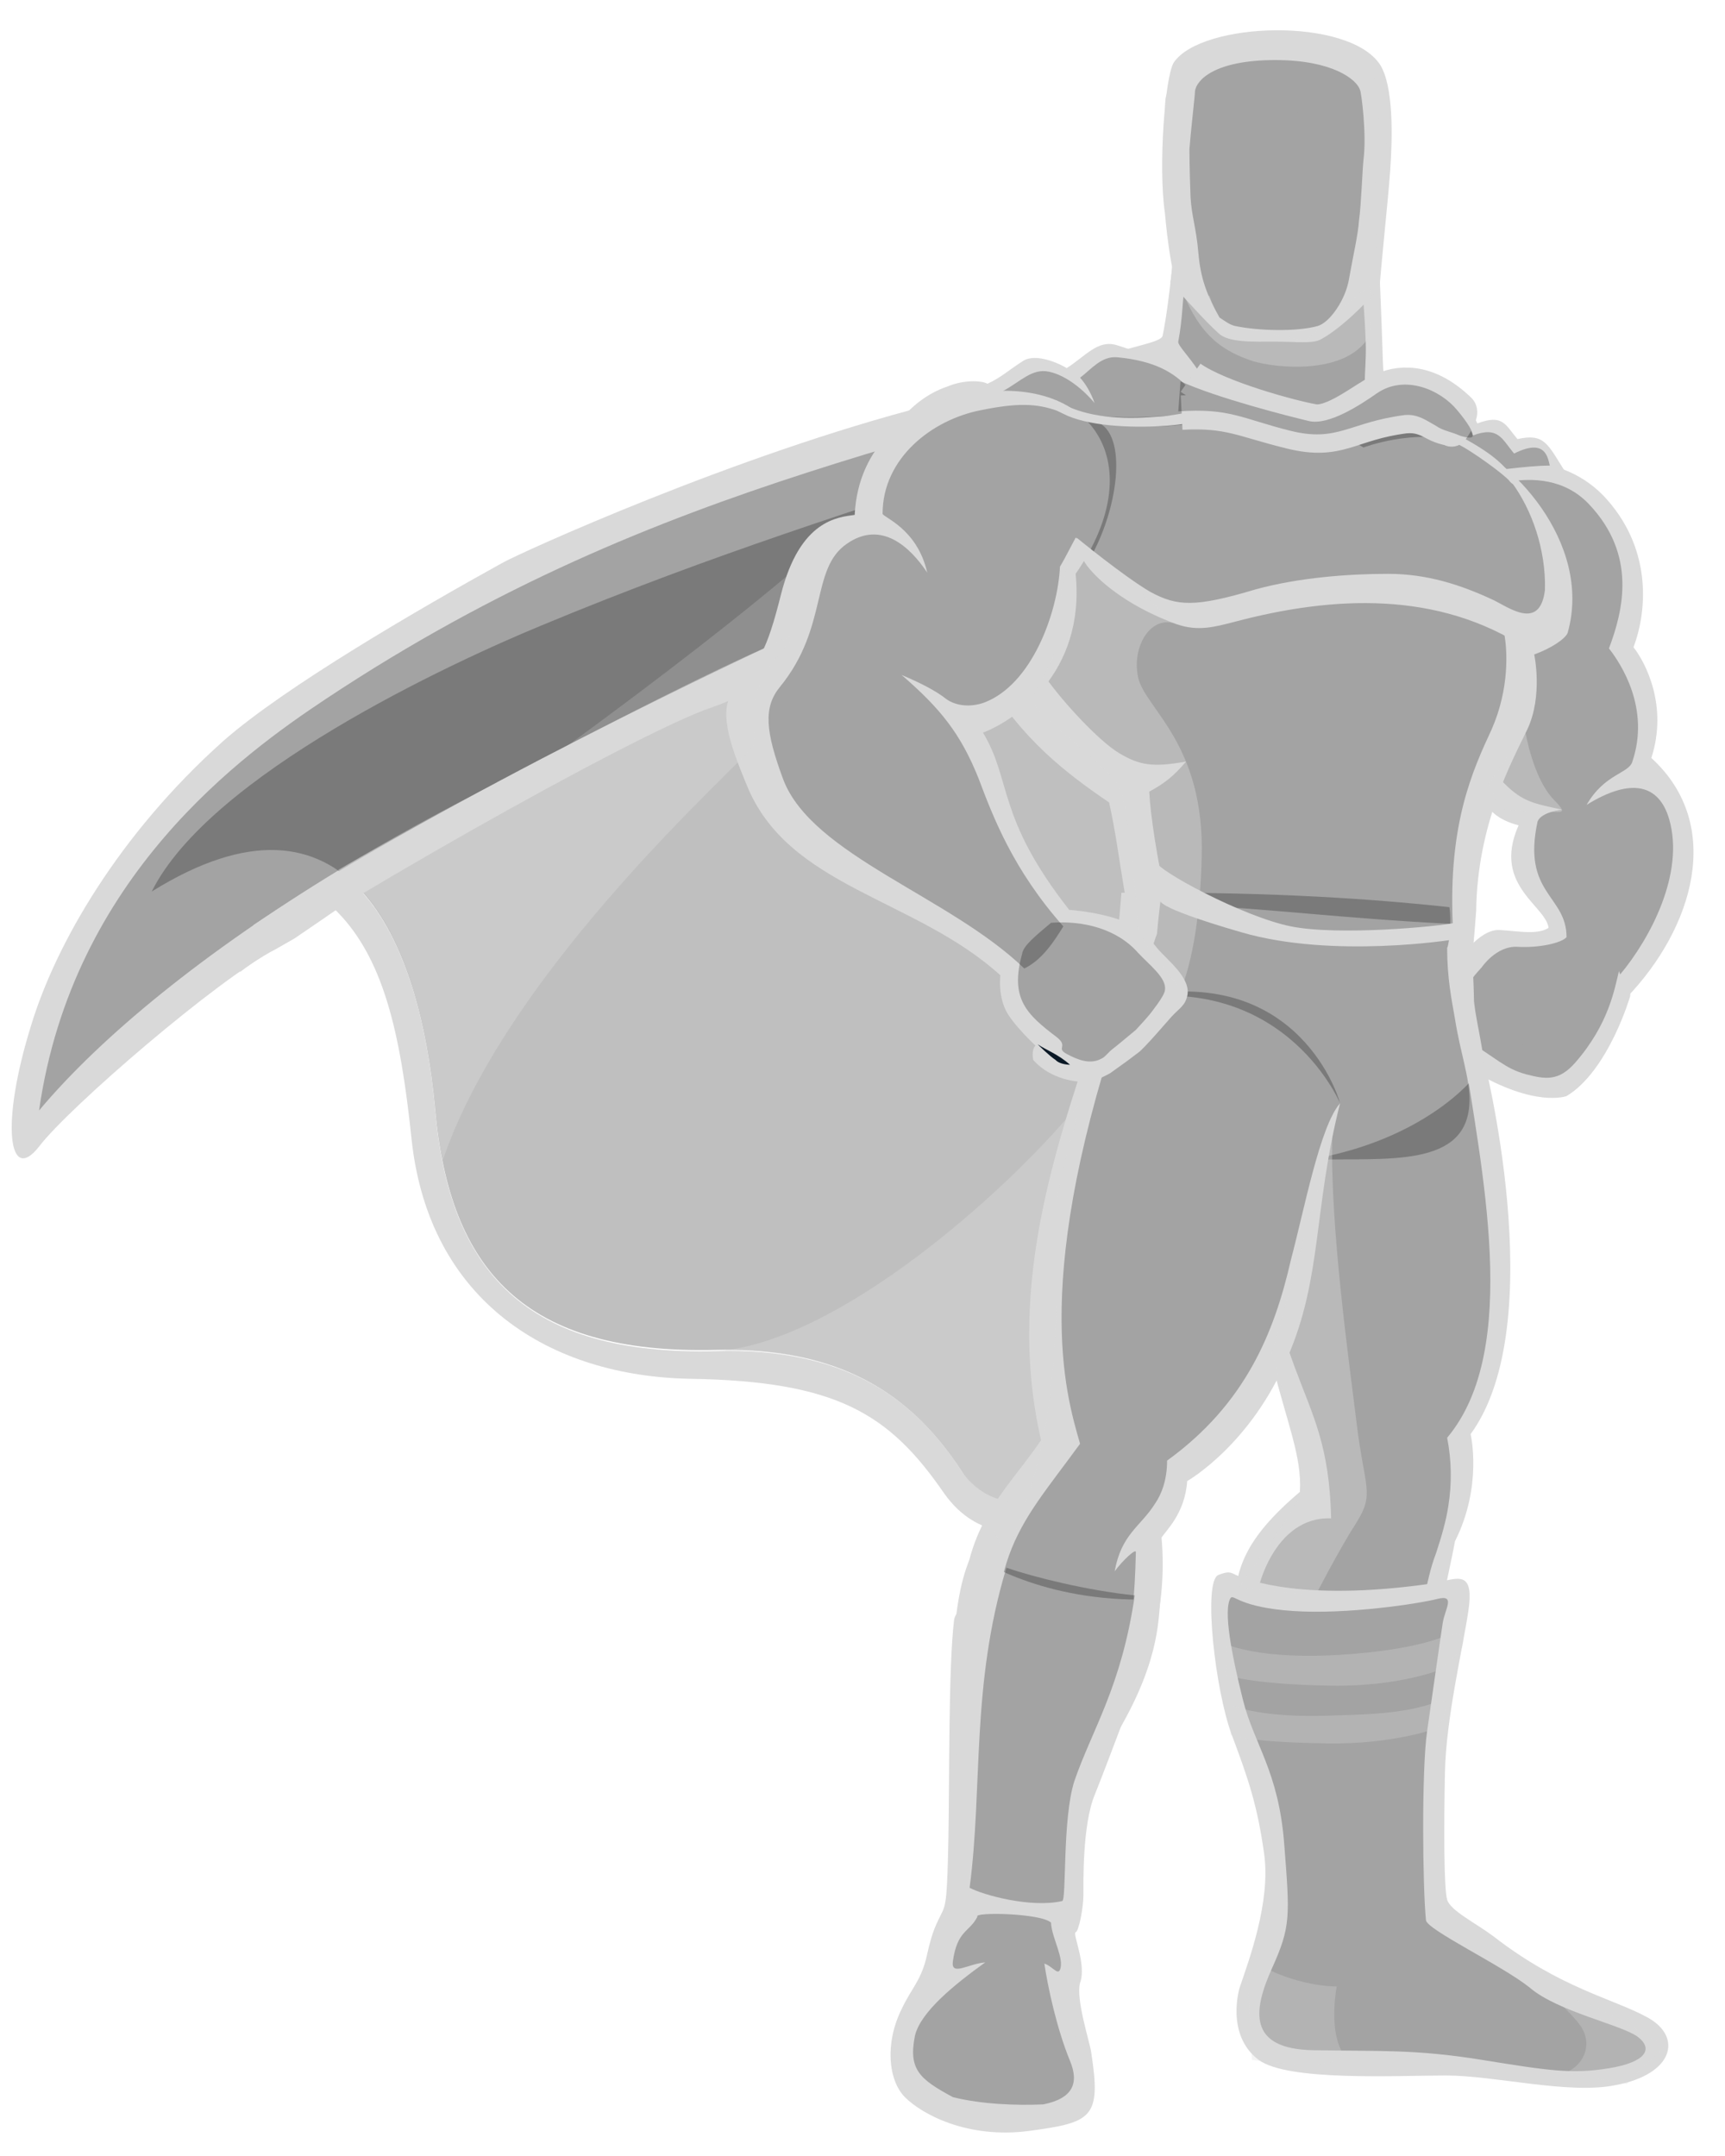 <svg width="40" height="50" viewBox="0 0 40 50" fill="none" xmlns="http://www.w3.org/2000/svg">
<g clip-path="url(#clip0_132_78)">
<path d="M6.391 22.014C5.071 22.684 1.578 25.698 0.906 26.59C0.207 27.483 -1.21333e-05 26.088 0.724 23.772C1.293 21.903 2.743 19.363 5.175 17.187C6.598 15.931 9.728 14.117 11.643 13.057C12.031 12.834 17.05 10.546 21.526 9.402C21.915 9.29 21.061 10.099 20.931 10.546C20.259 12.666 6.83 21.763 6.83 21.763L6.391 22.014ZM25.304 47.602C25.537 49.109 25.33 49.221 23.881 49.416C22.432 49.612 21.371 49.026 20.983 48.635C20.595 48.244 20.517 47.379 20.905 46.598C21.139 46.096 21.371 45.928 21.501 45.314C21.63 44.728 21.734 44.589 21.837 44.366C21.94 44.17 21.966 43.975 21.992 42.608C22.018 41.24 21.992 38.673 22.122 37.585C22.251 36.469 26.727 38.087 26.727 38.087C26.727 38.087 25.666 40.933 25.382 41.631C25.097 42.329 25.123 43.668 25.123 43.947C25.123 44.226 25.02 44.784 24.942 44.812C24.864 44.84 25.201 45.565 25.045 45.984C24.942 46.375 25.278 47.379 25.304 47.602ZM27.012 4.937C26.856 3.876 27.012 1.783 27.218 1.449C27.866 0.5 31.281 0.388 32.005 1.505C32.316 2.007 32.29 3.179 32.238 3.932C32.186 4.686 32.005 6.304 31.979 6.834C31.953 7.225 28.202 7.839 27.374 6.778C27.141 6.5 27.012 4.937 27.012 4.937ZM34.618 44.896C36.197 46.123 37.413 46.347 38.215 46.793C39.017 47.24 38.81 48.105 37.464 48.356C36.378 48.579 34.67 48.133 33.532 48.133C32.393 48.133 29.858 48.272 29.185 47.77C28.409 47.184 28.745 46.096 28.745 46.096C28.952 45.482 29.469 44.114 29.314 42.998C29.159 41.882 28.952 41.268 28.564 40.236C28.176 39.203 27.891 36.664 28.253 36.525C28.616 36.385 28.512 36.525 28.978 36.636C29.444 36.748 29.961 36.915 30.97 36.915C31.979 36.915 33.092 36.748 33.48 36.664C33.868 36.58 34.178 36.496 34.049 37.361C33.92 38.227 33.532 39.845 33.506 41.101C33.48 42.356 33.48 43.807 33.558 44.059C33.635 44.31 34.204 44.589 34.618 44.896Z" fill="#D9D9D9"/>
<path d="M29.081 7.727C26.235 10.378 20.724 11.104 12.549 14.508C10.453 15.373 4.864 17.968 3.519 20.675C8.047 17.857 9.728 21.735 10.091 25.726C10.427 29.465 12.16 31.418 16.611 31.306C21.19 31.195 22.587 34.069 23.855 37.445C26.313 24.526 30.246 22.014 32.781 19.81C38.163 15.094 31.539 6.778 29.081 7.727Z" fill="black" fill-opacity="0.25"/>
<path d="M29.081 7.727C22.251 10.294 15.498 10.936 7.555 16.21C5.666 17.466 1.682 20.312 0.906 25.753C3.803 22.293 10.504 17.94 18.706 15.178C22.846 13.783 25.873 12.862 29.547 11.327C29.288 9.541 29.288 8.843 29.081 7.727Z" fill="black" fill-opacity="0.25"/>
<path d="M37.801 23.019C37.801 23.019 37.309 24.833 36.326 25.419C36.326 25.419 35.602 25.698 34.153 24.833C33.739 24.582 33.428 23.717 33.454 23.437C33.48 22.768 33.868 22.461 33.868 22.461C33.868 22.461 34.282 21.707 34.774 21.735C35.265 21.763 36.093 21.847 36.352 21.596C36.585 21.317 37.852 22.098 37.801 23.019ZM27.244 5.467C27.244 5.467 27.141 6.89 26.96 7.783C26.934 7.951 26.158 8.034 25.589 8.285C26.675 11.634 33.221 11.606 34.075 9.96C33.661 9.653 32.833 9.178 32.445 9.011C32.057 8.843 32.083 8.871 32.057 8.09C32.031 7.309 31.979 5.858 31.927 5.467C31.876 5.076 27.865 5.076 27.244 5.467Z" fill="#D9D9D9"/>
<path d="M27.503 5.467C27.503 5.467 27.503 6.276 27.426 7.057C27.4 7.42 27.374 7.643 27.322 7.922C27.296 8.09 28.202 8.76 28.461 10.239C29.703 13.224 32.575 11.745 33.765 10.322C33.351 10.015 32.678 9.597 31.902 9.262C31.514 9.094 31.695 8.732 31.669 7.95C31.643 7.169 31.54 6.025 31.488 5.606C31.436 5.188 28.124 5.076 27.503 5.467Z" fill="black" fill-opacity="0.25"/>
<path d="M27.244 5.467C27.244 5.467 27.218 5.969 27.141 6.555C27.477 6.918 27.917 7.42 28.254 7.727C28.486 7.951 29.056 7.923 29.573 7.923C30.039 7.923 30.453 7.978 30.634 7.867C31.048 7.644 31.643 7.086 31.979 6.667C31.954 6.165 31.928 5.69 31.902 5.467C31.876 5.076 27.865 5.076 27.244 5.467Z" fill="#D9D9D9"/>
<path d="M29.599 7.588C29.288 7.588 28.926 7.56 28.642 7.504C28.512 7.476 28.383 7.392 28.279 7.337C28.098 7.197 27.917 7.03 27.71 6.862C27.296 6.527 27.27 6.332 27.27 6.248C27.451 4.49 27.218 3.011 27.218 3.011C27.218 3.011 27.037 2.258 28.02 2.063C29.004 1.867 29.599 1.839 29.599 1.839C29.599 1.839 30.22 1.839 31.177 2.063C32.16 2.258 31.979 3.011 31.979 3.011C31.979 3.011 31.746 4.49 31.927 6.248C31.927 6.332 31.902 6.527 31.488 6.862C31.125 7.141 30.841 7.448 30.556 7.504C30.271 7.56 29.909 7.588 29.599 7.588Z" fill="#D9D9D9"/>
<path d="M29.599 1.114C27.891 1.114 27.555 1.616 27.063 2.174C26.96 2.314 27.037 3.151 27.219 4.937H27.451C27.451 4.937 27.296 4.434 27.322 3.849C27.348 3.263 27.451 3.291 27.374 3.151C27.27 2.983 27.063 2.704 27.529 2.425C27.995 2.146 28.719 2.649 29.599 2.677C30.479 2.649 31.229 2.146 31.695 2.425C32.16 2.704 31.953 2.983 31.85 3.151C31.746 3.318 31.876 3.262 31.902 3.849C31.927 4.434 31.772 4.937 31.772 4.937H32.005C32.16 3.151 32.264 2.37 32.186 2.23C31.746 1.616 31.306 1.142 29.599 1.114ZM37.801 23.102C37.801 23.102 37.309 24.805 36.352 25.391C36.145 25.279 36.171 25.112 35.989 24.86C35.938 24.777 35.757 24.721 35.679 24.637C35.602 24.553 35.627 24.414 35.498 24.302C35.394 24.191 35.317 24.274 35.213 24.191C35.11 24.079 35.084 23.94 35.006 23.856C34.955 23.8 34.748 23.772 34.696 23.716C34.566 23.577 33.428 23.326 33.48 23.047C33.583 22.628 33.79 22.321 33.79 22.321C33.79 22.321 34.282 21.54 34.773 21.568C35.265 21.596 35.731 21.707 35.989 21.456C36.274 21.177 37.878 22.209 37.801 23.102Z" fill="#D9D9D9"/>
<path d="M34.437 10.769C34.437 10.769 36.067 10.35 37.18 11.494C38.292 12.666 38.215 14.117 37.878 15.01C38.163 15.373 38.681 16.378 38.292 17.578C40 19.14 39.25 21.54 37.723 23.131C37.723 23.131 37.361 21.679 35.912 21.596C35.964 21.038 34.567 20.591 35.214 19.14C34.23 18.889 34.256 18.163 34.101 17.271C33.971 16.378 34.437 10.769 34.437 10.769Z" fill="#D9D9D9"/>
<path d="M33.842 11.55C33.842 11.55 35.731 10.518 36.843 11.69C37.956 12.862 37.645 14.145 37.309 15.038C37.594 15.401 38.266 16.433 37.852 17.661C37.775 17.94 37.206 17.94 36.791 18.666C37.826 18.024 38.473 18.191 38.706 19C39.068 20.256 38.266 21.763 37.568 22.6C37.568 22.572 37.542 22.544 37.542 22.516C37.438 22.935 37.309 23.744 36.533 24.637C36.145 25.084 35.834 25.028 35.394 24.916C34.877 24.777 34.696 24.525 33.971 24.107C33.557 23.856 33.79 23.549 33.79 23.298C33.79 23.242 33.842 23.158 33.92 23.047C33.971 22.907 34.127 22.684 34.359 22.433C34.359 22.433 34.696 21.93 35.188 21.958C35.679 21.986 36.197 21.875 36.326 21.735C36.326 20.759 35.291 20.731 35.653 19.056C35.679 18.973 35.809 18.833 36.222 18.777C35.601 18.638 35.317 18.61 34.877 18.163C34.566 17.857 34.334 17.466 34.256 16.964C34.101 16.099 33.842 11.55 33.842 11.55Z" fill="black" fill-opacity="0.25"/>
<path d="M28.383 9.792C28.228 9.569 27.426 8.453 25.899 8.006C25.459 7.867 25.175 8.257 24.735 8.537C24.605 8.453 24.036 8.174 23.726 8.369C23.415 8.564 23.208 8.76 22.898 8.899C22.742 8.815 22.329 8.815 21.992 8.955C21.656 9.067 21.138 9.318 20.647 10.043C20.336 11.243 26.132 10.35 26.132 10.35L28.383 9.792Z" fill="#D9D9D9"/>
<path d="M28.435 9.792C27.607 9.485 27.736 8.453 25.899 8.285C25.537 8.257 25.304 8.564 25.045 8.76C25.175 8.899 25.304 9.122 25.381 9.346C25.149 9.067 24.735 8.704 24.321 8.62C23.933 8.537 23.674 8.843 23.26 9.067C23.337 9.15 23.415 9.29 23.518 9.457C23.156 9.206 22.898 9.123 22.406 9.318C22.07 9.429 21.423 9.736 20.931 10.49C20.621 11.69 26.158 10.35 26.158 10.35L28.435 9.792Z" fill="black" fill-opacity="0.25"/>
<path d="M33.299 10.239C33.299 10.239 33.299 9.932 33.273 9.653C33.273 9.597 33.066 9.457 33.066 9.402L33.014 9.346C33.014 9.346 33.428 9.095 33.739 9.234C34.075 9.346 34.256 9.82 34.256 9.82C34.851 9.597 34.903 9.848 35.188 10.183C35.809 10.043 35.886 10.294 36.274 10.909C36.274 10.909 35.809 10.825 34.903 10.992C34.023 11.132 33.299 10.211 33.299 10.239Z" fill="#D9D9D9"/>
<path d="M33.195 10.099C33.195 10.099 33.351 9.959 33.299 9.932C33.583 9.764 33.971 9.569 34.153 10.099C34.748 9.876 34.825 10.183 35.11 10.518C35.834 10.155 35.886 10.601 35.938 10.797C35.705 10.797 35.369 10.825 34.903 10.88C34.023 11.02 33.169 10.071 33.195 10.099Z" fill="black" fill-opacity="0.25"/>
<path d="M24.398 9.401C24.398 9.401 25.873 9.959 27.115 9.876C28.357 9.764 30.479 9.653 31.617 10.378C31.617 10.378 32.781 9.932 33.868 10.239C34.955 10.545 36.947 12.555 36.352 14.675C36.3 14.815 35.964 15.038 35.576 15.178C35.576 15.178 35.783 16.126 35.42 16.908C35.058 17.661 34.256 19.112 34.23 21.121C34.205 21.456 34.153 22.154 34.101 22.488C32.083 22.405 28.978 21.596 25.925 21.651C25.951 21.289 25.977 21.066 26.003 20.703H26.08C25.925 19.782 25.873 19.307 25.718 18.61C24.735 17.94 23.7 17.159 22.82 15.68C21.966 14.201 24.398 9.401 24.398 9.401ZM34.386 24.47C34.386 24.47 35.99 30.665 34.101 33.26C34.101 33.26 34.386 34.459 33.739 35.743C33.635 36.301 33.506 36.803 33.428 37.361C33.092 39.678 32.523 40.654 32.367 44.365L30.815 44.338C30.815 44.338 30.634 41.659 30.09 40.236C29.78 39.427 28.564 38.338 28.616 37.25C28.668 36.413 28.823 35.715 30.142 34.599C30.246 32.981 28.745 31.446 28.978 25.419L34.386 24.47Z" fill="#D9D9D9"/>
<path d="M33.92 24.219C34.334 27.065 35.291 31.278 33.557 33.343C33.66 33.867 33.669 34.407 33.583 34.934C33.532 35.269 33.428 35.631 33.299 36.022C33.04 36.692 32.937 37.668 32.859 38.254C32.523 40.57 32.523 40.682 32.367 44.393L30.815 44.365C30.815 44.365 30.634 41.687 30.09 40.264C29.78 39.454 29.133 38.757 29.081 37.668C29.03 36.831 29.573 35.157 30.867 35.213C30.789 31.837 29.34 32.506 28.952 25.474L33.92 24.219ZM24.398 9.401C24.398 9.401 24.968 9.597 25.588 9.653C26.21 9.708 26.882 9.653 27.477 9.625C28.719 9.513 30.479 9.374 31.643 10.099C31.643 10.099 32.29 9.876 32.988 9.932C33.299 9.959 33.609 10.239 33.971 10.35C35.11 10.657 36.197 12.694 35.705 14.536C35.653 14.675 35.291 14.536 34.877 14.675C34.954 15.066 35.006 15.959 34.592 16.908C34.153 17.857 33.583 19.084 33.687 21.428C30.97 21.289 29.754 21.093 27.063 20.954C26.83 19.921 26.675 18.889 26.649 18.359C27.012 18.163 27.218 17.996 27.503 17.661C26.727 17.801 26.416 17.745 25.951 17.466C25.485 17.187 24.657 16.294 24.243 15.708C24.191 15.652 23.907 16.573 23.26 16.601C23.027 16.238 24.01 15.206 23.829 14.815C23.182 13.392 24.398 9.401 24.398 9.401Z" fill="black" fill-opacity="0.25"/>
<path d="M34.127 21.902C34.127 21.902 34.178 22.907 34.178 23.158C34.178 23.437 34.385 24.274 34.411 24.665C34.127 25.195 32.885 26.395 30.634 26.842C28.409 27.344 25.459 23.577 25.459 23.577C25.537 23.214 25.796 22.154 25.977 21.596C26.003 21.54 26.054 21.4 26.054 21.345C26.287 20.982 34.127 21.902 34.127 21.902Z" fill="#D9D9D9"/>
<path d="M33.557 21.986C33.557 22.684 33.661 23.186 33.739 23.633C33.868 24.442 34.075 24.972 34.075 25.502C34.075 27.121 32.109 26.842 30.453 26.898C28.227 27.4 26.339 23.633 26.339 23.633C26.494 22.991 26.598 22.266 26.83 21.652C26.856 21.317 26.908 20.898 26.934 20.703C30.09 20.703 32.315 20.898 33.609 21.038C33.661 21.345 33.609 21.875 33.557 21.986Z" fill="black" fill-opacity="0.25"/>
<path d="M31.074 25.586C31.074 25.586 29.702 22.293 25.588 23.27C24.605 26.256 23.286 29.688 24.14 33.399C23.286 34.655 22.303 35.353 22.303 37.669C22.303 39.985 22.406 40.375 22.406 40.375L25.433 40.543C25.433 40.543 26.416 39.176 26.805 37.697C26.908 37.278 27.012 36.525 26.934 35.66C27.037 35.492 27.477 35.102 27.529 34.348C27.529 34.348 29.004 33.511 29.858 31.474C30.66 29.632 30.453 28.042 31.074 25.586Z" fill="#D9D9D9"/>
<path d="M31.074 25.586C30.996 25.279 29.961 22.265 26.132 23.158C23.881 29.632 24.709 32.311 25.045 33.483C23.519 35.575 22.82 36.022 23.131 40.264H25.149C26.08 38.673 26.287 38.087 26.339 35.994C26.339 35.91 26.054 36.162 25.847 36.441C26.003 35.576 26.442 35.408 26.779 34.878C26.934 34.655 27.063 34.32 27.063 33.873C28.874 32.562 29.547 30.916 29.935 29.213C30.246 28.042 30.608 26.116 31.074 25.586Z" fill="black" fill-opacity="0.25"/>
<path d="M24.683 21.093C24.683 21.093 25.382 21.121 26.003 21.345C26.598 21.568 26.598 21.707 26.831 21.986C27.064 22.265 27.633 22.684 27.529 23.102C27.477 23.326 27.348 23.381 27.167 23.577C27.089 23.661 26.52 24.33 26.391 24.414C26.313 24.47 26.21 24.553 26.132 24.609L25.744 24.888C25.485 25.028 25.304 25.112 25.02 25.084C25.02 25.084 24.373 25.056 23.959 24.581C23.959 24.581 23.907 24.358 24.01 24.247C24.01 24.247 23.467 23.744 23.312 23.409C23.157 23.075 23.157 22.6 23.26 22.349C23.312 22.098 24.321 21.4 24.683 21.093ZM25.33 48.244L25.252 48.942C25.252 48.942 25.02 49.249 23.286 49.221C21.527 49.193 21.061 48.607 20.906 48.3L20.802 47.575C20.802 47.575 21.139 47.044 21.216 47.044C21.785 47.1 23.726 47.937 25.072 48.16C25.201 48.16 25.226 48.216 25.33 48.244ZM29.081 46.821C29.081 47.128 29.056 47.128 29.056 47.435C29.366 47.686 30.142 47.826 31.617 47.798C33.764 47.742 35.757 48.495 38.189 48.049L38.215 47.547L37.982 47.519L29.366 46.765L29.081 46.821Z" fill="#D9D9D9"/>
<path d="M30.97 47.798H31.617C33.014 47.742 34.334 48.077 35.757 48.16C36.507 48.133 37.439 47.937 37.361 47.351L30.013 46.681C29.573 47.212 29.909 47.658 30.97 47.798ZM22.536 36.05C22.768 36.218 24.347 37.222 26.908 37.083C26.856 37.613 26.882 38.645 25.744 40.459C25.175 41.352 24.683 42.914 24.58 44.896C24.605 45.342 24.838 45.733 24.528 46.319C24.631 46.681 25.045 47.407 25.252 47.853C25.459 48.3 25.563 48.802 24.191 48.83C22.794 48.858 20.543 48.691 20.854 47.519C21.009 46.905 21.449 46.263 21.501 46.012C21.552 45.761 21.552 45.007 21.992 44.505C22.38 43.11 22.251 41.77 22.174 40.515C22.044 39.203 22.018 37.11 22.536 36.05ZM24.942 13.308C26.779 10.657 25.226 8.537 22.277 9.178C21.087 9.429 19.897 10.322 19.819 11.941C19.431 11.996 18.551 12.052 18.111 13.782C17.775 15.122 17.594 15.373 16.999 16.043C16.611 16.517 17.025 17.494 17.309 18.191C18.267 20.591 21.216 20.814 23.208 22.628C23.881 22.433 24.58 21.624 24.787 21.093C23.105 18.945 23.467 18.108 22.794 16.991C23.519 16.712 25.175 15.624 24.942 13.308Z" fill="#D9D9D9"/>
<path d="M24.579 13.141C24.683 12.973 24.864 12.611 24.942 12.471C24.968 12.443 25.252 12.973 25.278 12.945C25.977 11.717 26.158 9.932 25.356 9.764C25.174 9.736 24.838 9.653 24.554 9.541C24.036 9.345 23.571 9.345 22.742 9.513C21.604 9.736 20.466 10.629 20.466 11.913C20.466 11.996 21.268 12.248 21.501 13.28C21.112 12.694 20.44 12.052 19.638 12.61C18.784 13.196 19.224 14.536 18.085 15.931C17.697 16.405 17.749 16.963 18.163 18.079C18.835 19.838 22.018 20.786 23.751 22.46C24.165 22.265 24.45 21.819 24.657 21.484C23.493 20.172 23.027 18.945 22.691 18.052C22.277 17.019 21.811 16.433 20.905 15.652C21.371 15.847 21.733 16.042 21.94 16.21C22.173 16.377 22.509 16.405 22.82 16.294C23.933 15.875 24.528 14.201 24.579 13.141Z" fill="black" fill-opacity="0.25"/>
<path d="M35.834 13.587C35.757 14.648 35.032 14.117 34.644 13.922C33.868 13.559 33.092 13.308 32.186 13.308C31.281 13.308 30.116 13.392 29.107 13.671C27.71 14.089 27.296 14.062 26.675 13.727C26.054 13.364 24.968 12.471 24.968 12.471C24.968 12.471 24.942 12.75 25.201 13.113C25.537 13.559 26.287 14.117 27.296 14.48C27.788 14.648 28.176 14.536 28.616 14.424C30.919 13.81 33.351 13.699 35.395 15.038C35.498 15.094 35.86 14.926 36.016 14.675C36.222 14.313 35.834 13.587 35.834 13.587Z" fill="#D9D9D9"/>
<path d="M24.062 24.219C24.269 24.358 24.528 24.442 24.812 24.693C24.812 24.693 24.579 24.693 24.476 24.581C24.347 24.498 24.088 24.247 24.062 24.219Z" fill="#0A1825"/>
<path d="M31.539 2.091C31.462 1.839 30.892 1.393 29.573 1.393C28.15 1.393 27.736 1.867 27.71 2.118C27.71 2.202 27.607 3.095 27.581 3.458C27.581 3.458 27.581 3.904 27.607 4.574C27.633 5.02 27.736 5.272 27.788 5.858C27.839 6.471 27.995 6.862 28.279 7.364C28.409 7.448 28.512 7.532 28.642 7.56C29.159 7.671 30.065 7.699 30.556 7.56C30.841 7.476 31.203 6.946 31.281 6.471C31.384 5.886 31.488 5.467 31.514 5.104C31.565 4.742 31.591 3.932 31.617 3.709C31.695 3.095 31.565 2.146 31.539 2.091Z" fill="black" fill-opacity="0.25"/>
<path d="M28.823 36.58C28.823 36.58 30.194 37.222 33.584 36.664C33.584 36.664 32.626 41.854 33.066 44.449C33.066 44.449 33.506 45.119 36.766 46.402C36.766 46.402 38.215 46.793 38.163 47.575C38.163 47.575 38.215 47.742 36.456 47.686C34.696 47.63 33.04 47.295 31.876 47.295C30.712 47.295 29.47 47.351 29.263 46.989C29.03 46.654 29.314 45.788 29.651 45.286C30.013 44.756 29.91 44.365 29.884 43.417C29.806 40.933 28.047 38.366 28.823 36.58Z" fill="#D9D9D9"/>
<path d="M28.538 37.055C28.357 37.334 28.564 38.394 28.823 39.426C29.081 40.459 29.651 41.073 29.78 42.775C29.909 44.449 29.935 44.672 29.495 45.649C29.055 46.625 28.926 47.519 30.453 47.547C31.979 47.574 32.807 47.519 34.359 47.77C35.912 48.021 36.455 48.105 37.309 47.965C38.163 47.826 38.344 47.519 37.982 47.24C37.62 46.961 36.119 46.654 35.472 46.095C34.851 45.593 33.092 44.756 33.066 44.533C32.988 43.779 32.962 41.045 33.092 40.152C33.221 39.259 33.402 37.975 33.454 37.64C33.506 37.306 33.764 36.971 33.325 37.082C32.885 37.194 31.229 37.445 29.987 37.361C28.745 37.278 28.616 36.971 28.538 37.055Z" fill="black" fill-opacity="0.25"/>
<path opacity="0.3" d="M29.418 45.677C29.858 45.9 30.505 46.068 30.996 46.068C30.996 46.068 30.815 46.989 31.099 47.547C31.384 48.105 29.03 47.77 29.03 47.77L28.926 45.789L29.418 45.677ZM36.274 48.077C36.688 47.937 36.973 47.435 36.636 46.961C36.274 46.486 35.964 46.403 36.429 46.375C36.895 46.347 38.603 47.463 38.603 47.463L37.723 48.328L36.274 48.077ZM28.46 38.143C29.056 38.366 29.961 38.422 30.737 38.394C31.514 38.366 32.678 38.254 33.428 37.975C34.178 37.696 33.868 38.282 33.868 38.282L33.454 38.701C33.454 38.701 32.471 39.119 30.867 39.092C28.978 39.064 28.409 38.84 28.409 38.84L28.46 38.143ZM28.512 39.538C29.107 39.761 30.013 39.817 30.789 39.789C31.565 39.761 32.6 39.761 33.35 39.454C33.661 39.343 33.48 39.817 33.48 39.817L33.35 40.068C33.35 40.068 32.341 40.459 30.763 40.431C28.874 40.403 28.538 40.236 28.538 40.236L28.512 39.538Z" fill="#D9D9D9"/>
<path d="M26.805 19.977C26.805 20.173 28.823 21.261 29.935 21.484C31.048 21.707 33.376 21.484 33.739 21.401L33.687 21.791C33.687 21.791 30.918 22.238 28.797 21.624C26.675 21.01 26.908 20.87 26.908 20.87L26.805 19.977Z" fill="#D9D9D9"/>
<path d="M22.484 43.779C22.794 43.947 23.907 44.254 24.631 44.087C24.735 44.059 24.631 42.161 24.916 41.296C25.33 40.096 26.003 39.12 26.313 36.999C25.226 36.887 23.984 36.58 23.337 36.357C22.51 39.092 22.794 41.435 22.484 43.779ZM24.217 45.538C24.398 45.593 24.528 45.816 24.58 45.677C24.683 45.426 24.398 44.952 24.373 44.617V44.589C24.14 44.366 22.561 44.338 22.665 44.449C22.484 44.812 22.199 44.756 22.096 45.482C22.044 45.844 22.458 45.538 22.846 45.51C22.148 46.012 21.346 46.654 21.216 47.212C21.061 47.993 21.32 48.216 22.096 48.635C22.769 48.803 23.571 48.83 24.192 48.803C24.89 48.663 25.02 48.3 24.813 47.798C24.502 47.044 24.295 46.068 24.217 45.538Z" fill="black" fill-opacity="0.25"/>
<path d="M24.502 9.29C25.356 9.82 26.546 9.681 26.986 9.653C27.089 9.653 28.124 9.457 28.176 9.485C28.279 9.513 28.279 9.597 28.279 9.597C28.279 9.597 27.891 9.82 27.012 9.876C26.184 9.931 25.201 9.876 24.657 9.597C24.01 9.29 24.502 9.29 24.502 9.29ZM33.299 9.82C33.454 9.932 34.463 10.35 34.903 10.852C35.291 11.299 35.084 11.271 35.006 11.159C34.903 11.02 34.101 10.434 33.79 10.294C33.48 10.155 33.092 9.904 33.092 9.848C33.092 9.792 33.299 9.82 33.299 9.82Z" fill="#D9D9D9"/>
<path d="M24.372 21.4C25.123 21.345 25.899 21.54 26.391 22.098C26.649 22.377 27.063 22.684 27.012 22.963C27.012 23.047 26.856 23.27 26.727 23.437C26.649 23.549 26.417 23.8 26.339 23.884C26.235 23.968 25.873 24.274 25.796 24.33C25.718 24.386 25.614 24.526 25.537 24.553C25.278 24.693 24.994 24.581 24.735 24.442C24.476 24.302 24.787 24.274 24.502 24.051C23.803 23.521 23.415 23.158 23.7 22.126C23.726 21.93 24.01 21.707 24.372 21.4Z" fill="black" fill-opacity="0.25"/>
<path opacity="0.4" d="M17.775 15.01C15.446 16.015 9.521 19.196 7.84 20.173C9.237 21.121 9.883 23.41 10.091 25.726C10.116 25.949 10.142 26.144 10.168 26.367C10.194 26.563 10.22 26.702 10.246 26.786C10.246 26.814 10.246 26.87 10.271 26.898C11.798 22.405 17.257 17.661 17.464 17.299C17.568 17.131 17.335 16.405 17.697 15.708C18.163 14.815 19.069 14.424 17.775 15.01ZM23.312 36.078C24.502 33.511 24.528 31.055 24.502 28.181C24.502 26.981 25.304 25.279 24.89 25.753C23.337 27.623 19.431 31.139 16.611 31.334C20.569 31.195 22.122 33.343 23.312 36.078Z" fill="#D9D9D9"/>
<path d="M5.563 22.544C7.037 21.4 14.67 17.02 16.507 16.405C18.344 15.764 17.775 15.01 17.775 15.01C17.775 15.01 10.323 18.47 5.873 21.456" fill="#D9D9D9"/>
<path opacity="0.4" d="M27.296 14.48C26.701 14.229 26.235 14.982 26.391 15.708C26.546 16.433 27.943 17.243 27.865 19.894C27.814 22.07 27.374 22.963 27.374 22.963L26.391 21.624C26.391 21.624 26.235 18.61 25.899 18.163C25.563 17.717 24.502 16.908 24.088 16.489C23.674 16.071 24.554 15.513 24.502 14.731C24.45 13.978 24.942 12.471 24.942 12.471L27.296 14.48ZM30.893 26.367C30.841 28.46 31.281 31.557 31.462 33.036C31.643 34.515 31.876 34.627 31.462 35.297C31.048 35.939 30.505 36.999 30.505 36.999L28.719 36.831C28.719 36.831 30.142 34.878 30.22 34.515C30.297 34.153 29.495 31.39 29.495 31.39L30.893 26.367ZM27.451 6.834C27.814 7.699 28.253 8.09 28.952 8.341C29.366 8.509 30.996 8.732 31.643 7.95C31.927 7.588 31.746 6.611 31.746 6.611L30.272 7.895L28.279 7.504L28.047 6.862L27.451 6.834Z" fill="#D9D9D9"/>
<path d="M27.607 8.76C28.279 9.234 29.961 9.681 30.427 9.764C30.892 9.876 31.643 9.234 32.005 9.067C32.393 8.871 33.066 8.76 33.842 9.513C33.92 9.597 33.661 9.96 33.661 9.96C33.635 9.932 33.48 9.932 33.273 9.82C33.066 9.709 32.885 9.625 32.574 9.653C31.28 9.82 31.074 10.294 29.935 10.015C28.797 9.736 28.512 9.513 27.4 9.569" fill="black" fill-opacity="0.25"/>
<path d="M27.607 8.76C28.279 9.234 29.961 9.681 30.427 9.764C30.892 9.876 31.643 9.234 32.005 9.067C32.393 8.871 33.066 8.76 33.842 9.513C33.92 9.597 33.661 9.96 33.661 9.96C33.635 9.932 33.48 9.932 33.273 9.82C33.066 9.709 32.885 9.625 32.574 9.653C31.28 9.82 31.074 10.294 29.935 10.015C28.797 9.736 28.512 9.513 27.4 9.569" stroke="#D9D9D9" stroke-width="0.797" stroke-miterlimit="10" stroke-linejoin="round"/>
<path d="M27.374 8.843C28.228 9.234 29.884 9.653 30.349 9.764C30.815 9.876 31.565 9.374 31.927 9.122C32.574 8.676 33.402 9.039 33.79 9.513C34.049 9.82 34.153 10.015 34.153 10.099C34.153 10.211 33.842 10.099 33.842 10.099C33.661 10.015 33.454 9.988 33.299 9.876C33.092 9.764 32.885 9.597 32.575 9.625C31.281 9.792 31.022 10.267 29.91 9.987C28.797 9.708 28.512 9.457 27.322 9.541" fill="black" fill-opacity="0.25"/>
<path d="M23.363 34.906C23.312 34.85 23.415 34.794 23.363 34.794C23.027 34.794 22.561 34.515 22.303 34.125C21.19 32.395 19.56 31.251 16.61 31.334C12.186 31.446 10.427 29.493 10.091 25.753C9.909 23.716 9.392 21.735 8.331 20.619L7.71 21.038C8.9 22.154 9.288 23.968 9.547 26.451C9.961 30.19 12.755 31.92 16.015 31.976C19.405 32.032 20.621 32.785 21.889 34.627C22.302 35.213 22.768 35.408 23.13 35.492L23.363 34.906Z" fill="#D9D9D9"/>
<path opacity="0.4" d="M35.369 16.964C35.446 17.382 35.653 18.191 36.067 18.582C36.248 18.777 36.274 18.833 36.119 18.833C35.964 18.833 34.825 18.777 34.825 18.777L34.515 18.191L35.369 16.964Z" fill="#D9D9D9"/>
</g>
<defs>
<clipPath id="clip0_132_78">
<rect width="40" height="50" fill="white"/>
</clipPath>
</defs>
</svg>
